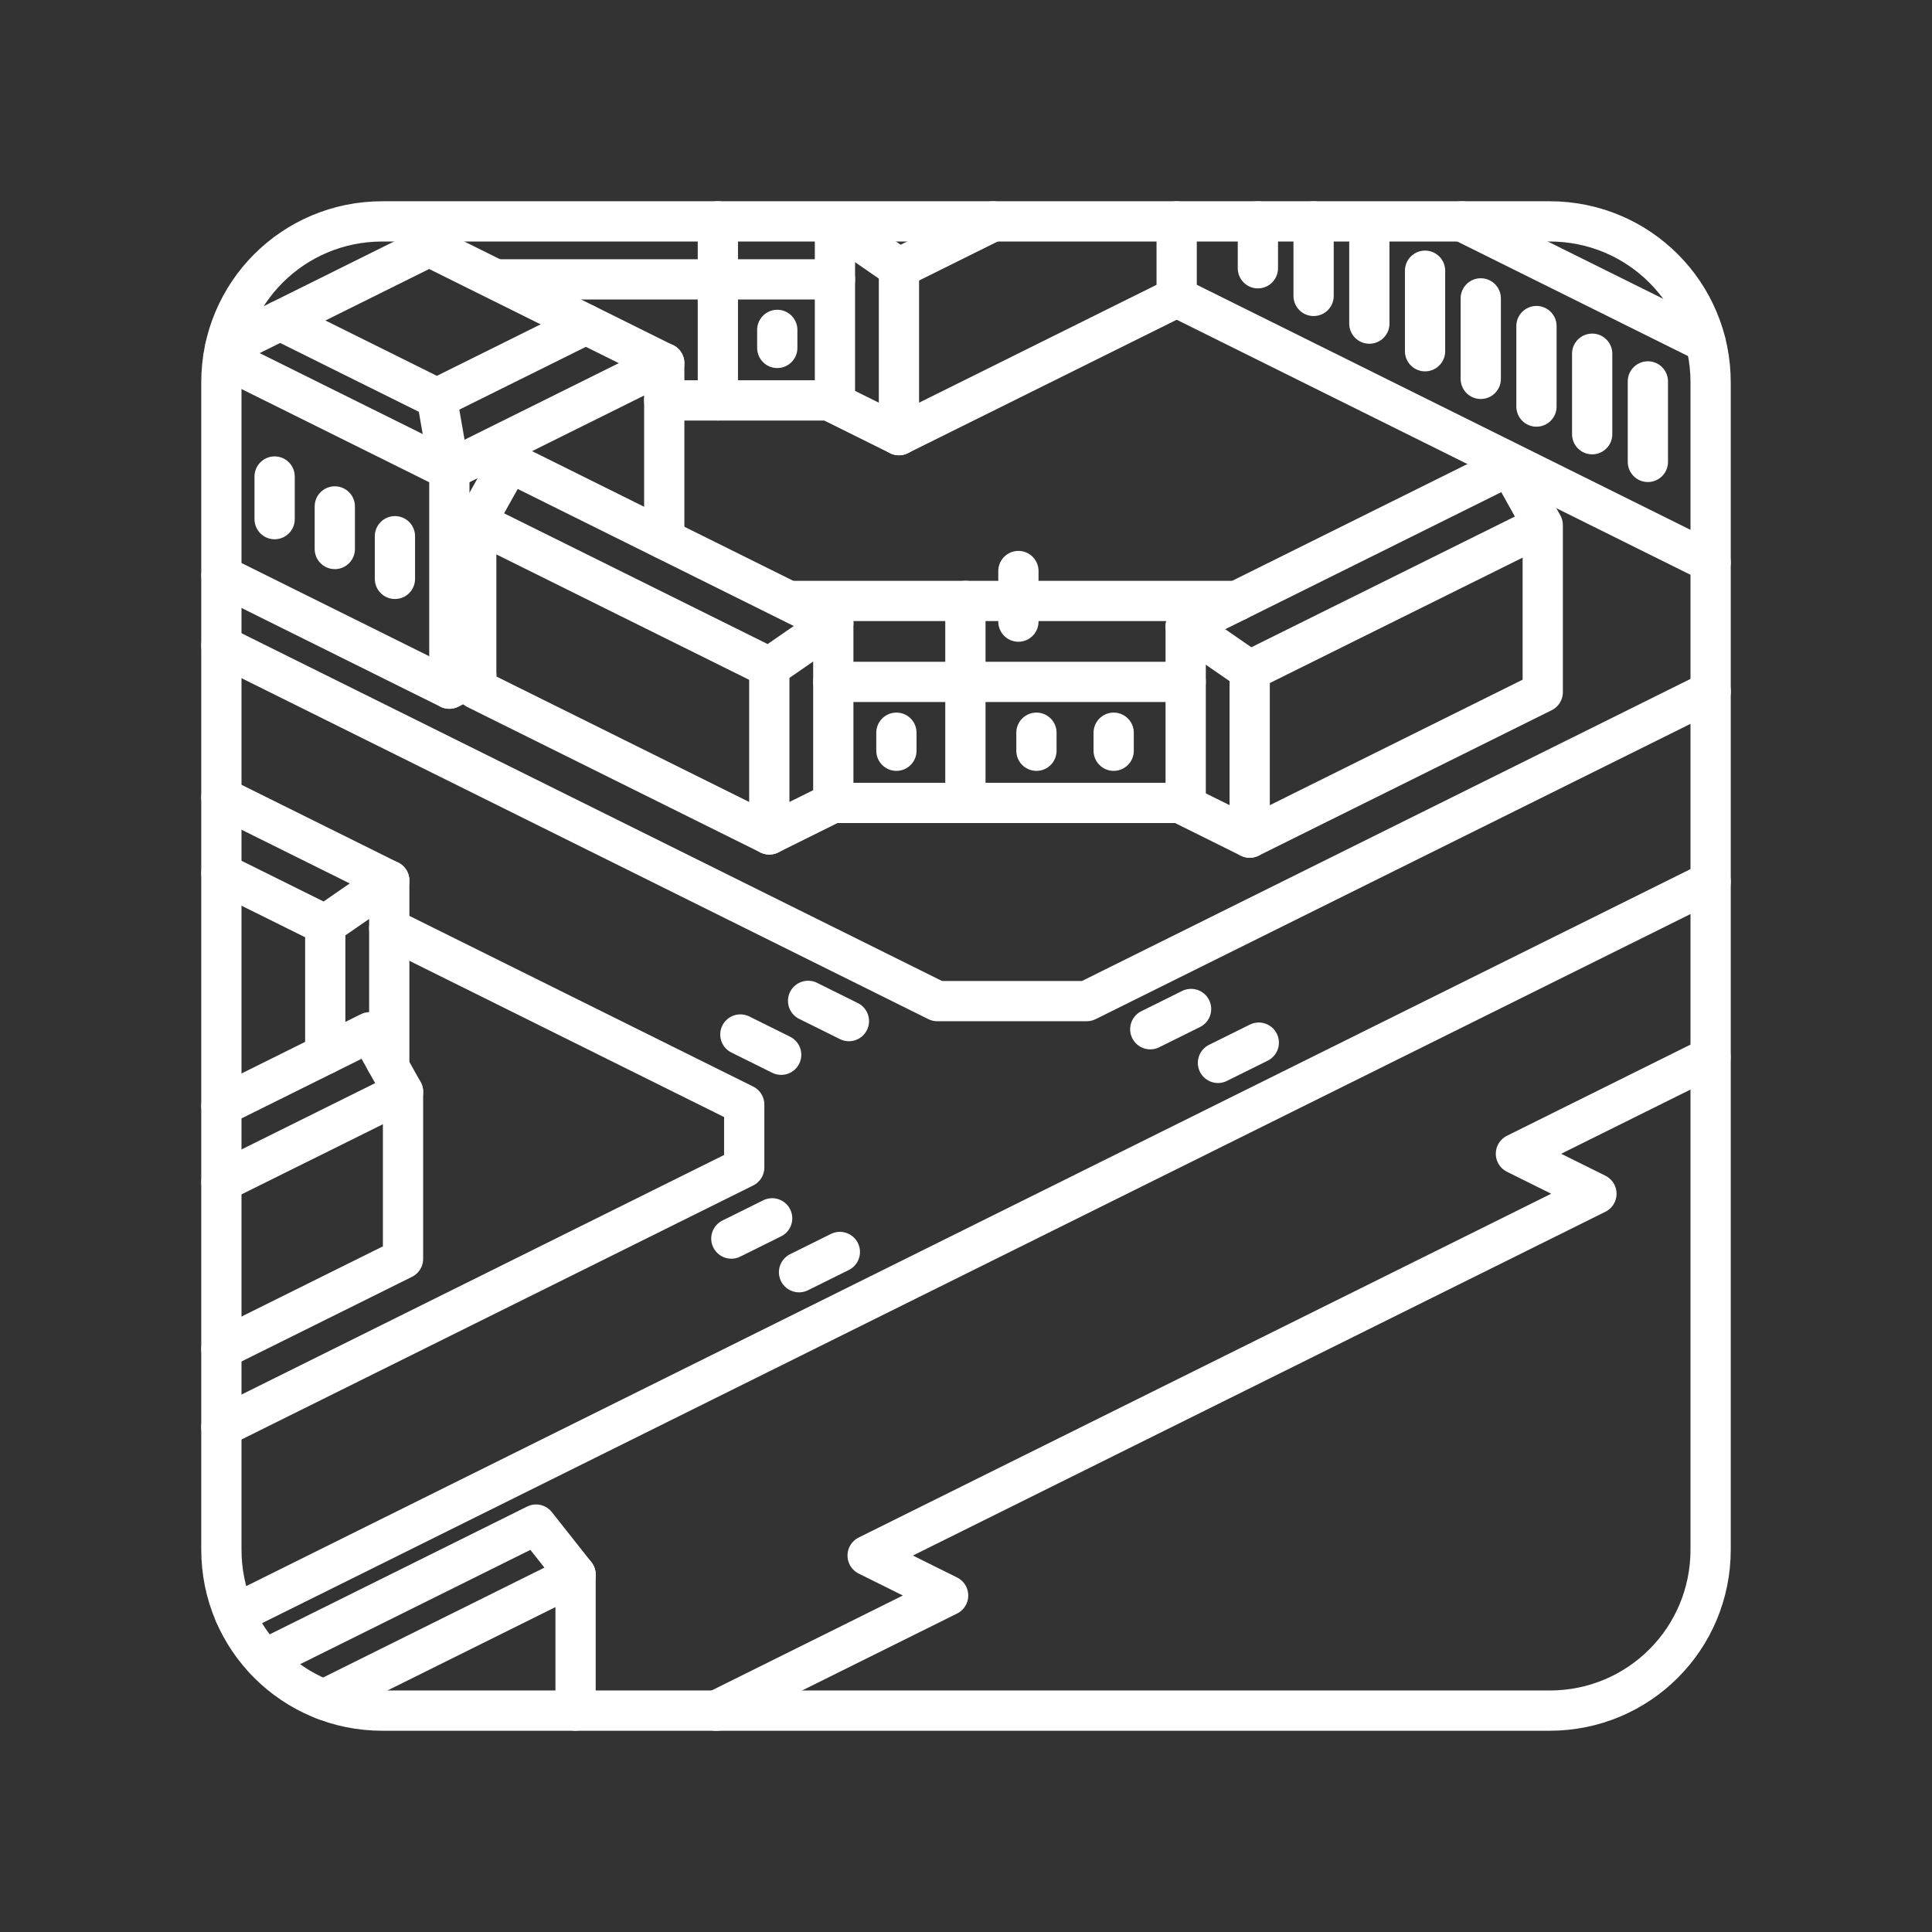 <?xml version="1.0" encoding="UTF-8"?><svg id="b" xmlns="http://www.w3.org/2000/svg" viewBox="0 0 48 48"><rect x="0" y="0" width="48" height="48" fill="#333333" stroke="none"/><defs><style>.bx{fill:none;stroke:#fff;stroke-linecap:round;stroke-linejoin:round;}</style></defs><g id="c"><g id="d"><path id="e" class="bx" d="M6.574,41.226l6.744-3.348.982,1.242v3.379"/><path id="f" class="bx" d="M14.3,39.121l-6.256,3.106"/></g><path id="g" class="bx" d="M42.498,26.264l-4.835,2.401,2.0.993-18.107,8.989,2.0.993-5.763,2.861"/><g id="h"><path id="i" class="bx" d="M31.048,20.811l7.281-3.614-0-4.15-.826-1.479-8.045,3.994,1.59,1.098,7.281-3.612"/><path id="j" class="bx" d="M31.048,16.658v4.152l-1.59-.789 0-4.461"/></g><g id="k"><path id="l" class="bx" d="M19.113,20.731l-7.281-3.614 0-4.15.826-1.479,8.045,3.994-1.59,1.098-7.281-3.612"/><path id="m" class="bx" d="M19.113,16.579v4.152l1.59-.789-0-4.461"/></g><g id="n"><path id="o" class="bx" d="M5.502,29.363l4.511-2.238"/><path id="p" class="bx" d="M5.501,33.515l4.512-2.24-0-4.15-.826-1.479-3.686,1.83"/></g><g id="q"><path id="r" class="bx" d="M20.744,5.561l1.59,1.098,2.334-1.158"/><path id="s" class="bx" d="M22.334,10.811l6.9-3.425v-1.885"/><path id="t" class="bx" d="M22.334,6.659v4.152l-1.59-.789 0-4.461"/></g><g id="u"><path id="v" class="bx" d="M5.501,19.808l4.17,2.07-1.59,1.098-2.58-1.28"/><path id="w" class="bx" d="M9.595,26.377l.076-.038-0-4.461"/><path id="x" class="bx" d="M8.081,22.976v3.219"/></g><path id="y" class="bx" d="M29.234,7.385l13.265,6.585"/><path id="z" class="bx" d="M36.322,5.5l6.049,3.003"/><g id="aa"><path id="ab" class="bx" d="M40.941,9.476v2"/><path id="ac" class="bx" d="M31.252,5.501v1.164"/><path id="ad" class="bx" d="M32.636,5.501v1.851"/><path id="ae" class="bx" d="M34.021,6.04v2"/><path id="af" class="bx" d="M35.405,6.726v2"/><path id="ag" class="bx" d="M36.789,7.413v2"/><path id="ah" class="bx" d="M38.173,8.101v2"/><path id="ai" class="bx" d="M39.557,8.788v2"/></g><g id="aj"><path id="ak" class="bx" d="M25.302,15.444v-1.257"/><path id="al" class="bx" d="M20.691,19.948h8.767"/><path id="am" class="bx" d="M19.65,14.931h11.08"/><path id="an" class="bx" d="M23.985,14.93v5.017"/><path id="ao" class="bx" d="M20.704,16.941h8.754"/><g id="ap"><path id="aq" class="bx" d="M22.271,18.204v.448"/><path id="ar" class="bx" d="M25.75,18.204v.448"/><path id="as" class="bx" d="M27.669,18.204v.448"/></g></g><g id="at"><path id="au" class="bx" d="M11.832,16.778l-.668.332-5.662-2.811"/><path id="av" class="bx" d="M11.164,11.671v5.438"/><path id="aw" class="bx" d="M16.503,9.02l-5.34,2.651"/><path id="ax" class="bx" d="M5.553,8.885l5.611,2.786-.309-1.775-3.893-1.933"/><path id="ay" class="bx" d="M5.594,8.641l5.068-2.516,5.841,2.9v4.369"/><path id="az" class="bx" d="M14.555,8.059l-3.701,1.837"/><g id="ba"><path id="bb" class="bx" d="M9.812,13.322v1.06"/><path id="bc" class="bx" d="M8.318,12.582v1.058"/><path id="bd" class="bx" d="M6.823,11.839v1.059"/></g></g><g id="be"><path id="bf" class="bx" d="M20.745,9.948h-4.242"/><path id="bg" class="bx" d="M17.835,5.5v4.447"/><path id="bh" class="bx" d="M20.745,6.941h-8.383"/><path id="bi" class="bx" d="M19.311,8.196v.448"/></g><g id="bj"><path id="bk" class="bx" d="M42.5,21.903L5.834,40.105"/><path id="bl" class="bx" d="M5.501,16.043l17.785,8.829,3.713-0,15.502-7.695"/><path id="bm" class="bx" d="M5.5,35.454l12.99-6.449v-1.562l-8.82-4.379"/><g id="bn"><path id="bo" class="bx" d="M28.578,25.571l1.014-.503"/><path id="bp" class="bx" d="M30.26,26.407l1.014-.503"/></g><g id="bq"><path id="br" class="bx" d="M18.17,30.772l1.014-.503"/><path id="bs" class="bx" d="M19.852,31.608l1.014-.503"/></g><g id="bt"><path id="bu" class="bx" d="M18.394,25.702l1.014.503"/><path id="bv" class="bx" d="M20.077,24.866l1.014.503"/></g></g></g><path id="bw" class="bx" d="M9.5,5.5h29c2.216,0,4,1.784,4,4v29c0,2.216-1.784,4-4,4H9.5c-2.216,0-4-1.784-4-4V9.5c0-2.216,1.784-4,4-4Z"/></svg>